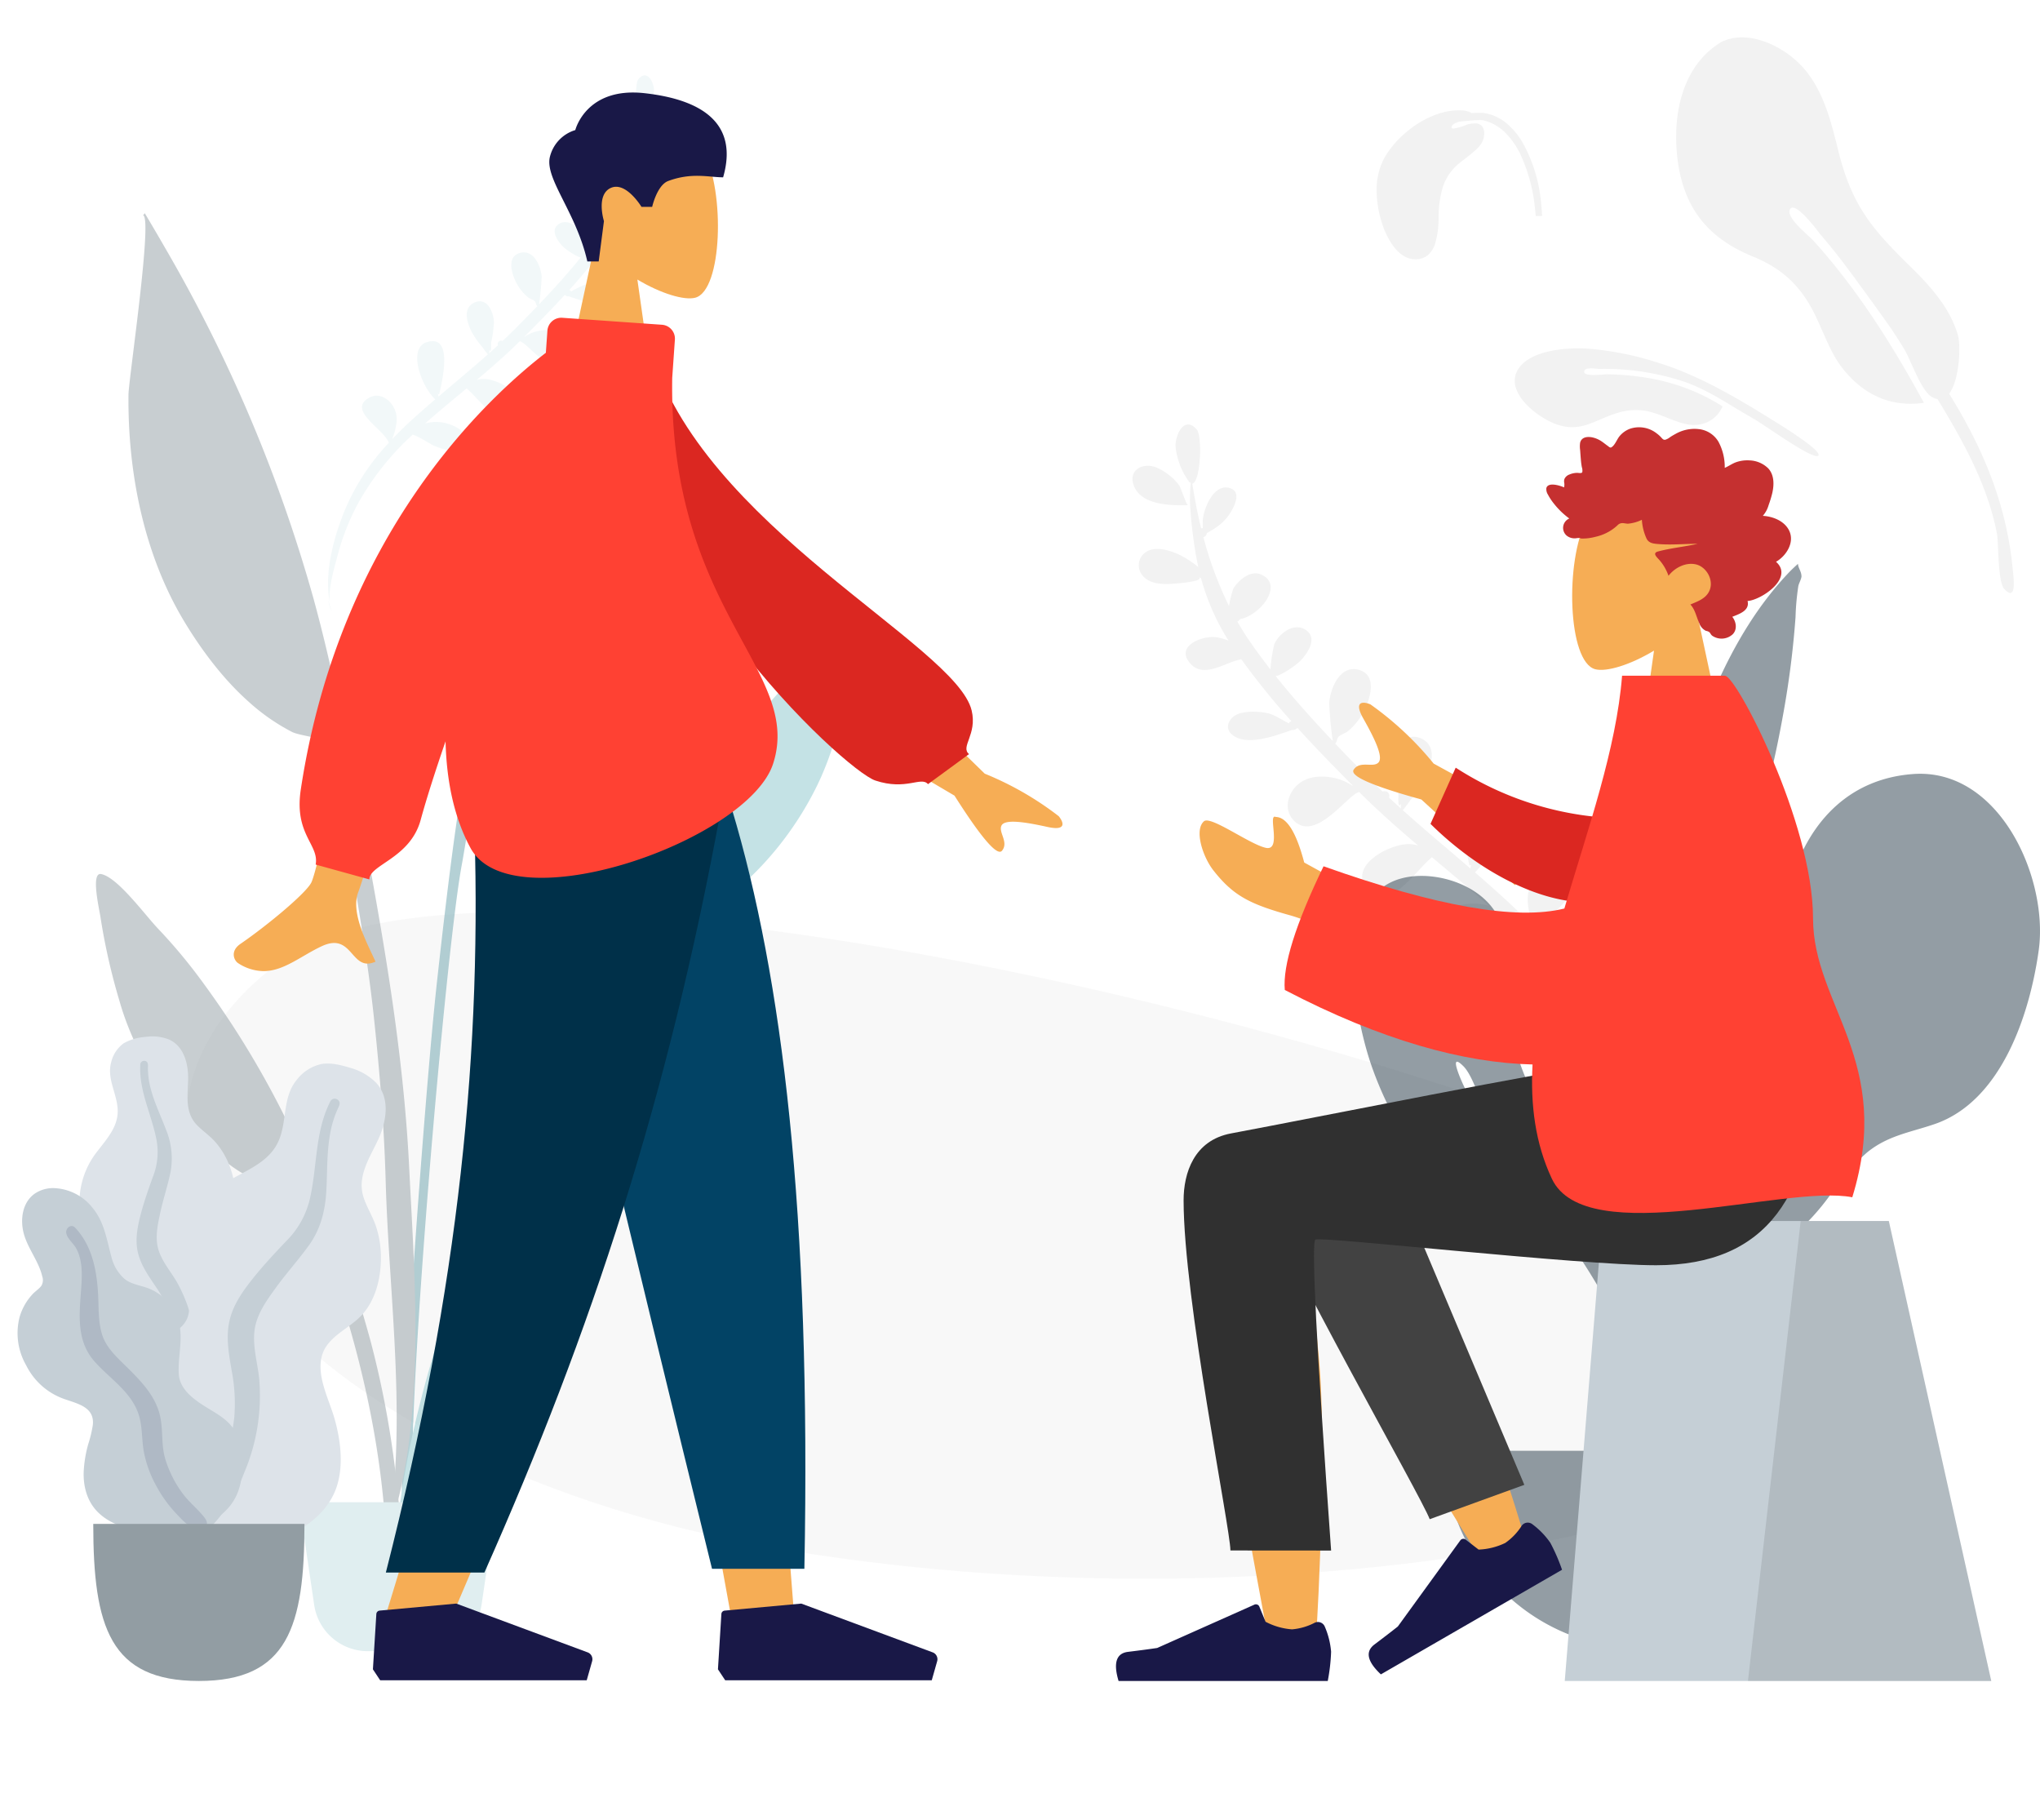<svg xmlns="http://www.w3.org/2000/svg" xmlns:xlink="http://www.w3.org/1999/xlink" width="585.334" height="522.127" viewBox="0 0 585.334 522.127"><defs><filter id="a"><feOffset dy="42" input="SourceAlpha"/><feGaussianBlur stdDeviation="34" result="b"/><feFlood flood-opacity="0.161" result="c"/><feComposite operator="out" in="SourceGraphic" in2="b"/><feComposite operator="in" in="c"/><feComposite operator="in" in2="SourceGraphic"/></filter></defs><g transform="translate(-1116 -424.873)"><g transform="translate(1143.534 424.873)"><g transform="translate(25.637 261.599)" opacity="0.505"><path d="M489.559,119.481c7.139,53.4-166,88.236-315.025,63.927S-42.857,64.169,28.255,13.587,482.419,66.078,489.559,119.481Z" transform="translate(0 0)" fill="#f2f2f2"/></g><path d="M149.938,201.989a36.34,36.34,0,0,1-.777,4.662A13.923,13.923,0,0,0,149.938,201.989Zm-8.415-36.523a89.576,89.576,0,0,0-18.394-25.216c1.484-5.394,15.919-13.817,6.792-18.277-4.846-2.358-9.443,2.216-10.233,6.846-.542,3.182.743,7.077,2.046,10.069q-3.5-3.362-7.232-6.484c-3.431-2.876-6.935-5.661-10.47-8.406,5.3-5.526,9.787-20.767,2.188-22.822-11.221-3.025-4.839,17.107-3.869,20.893a.6.6,0,0,0,.5-.222c-.043.354-.1.732-.164,1.115-6.763-5.225-13.616-10.336-20.266-15.7a29.133,29.133,0,0,0,2.045-3.014,32.692,32.692,0,0,0,3.959-6.458c1.594-3.678,3.014-9.486-1.821-11.346-5.258-2.028-7.36,4.566-7.194,8.427.115,2.669.975,5.166,1.49,7.761.162.81-.1,4.51.926,2.87a7.881,7.881,0,0,0,.034,1.307q-1.79-1.453-3.559-2.936a1.381,1.381,0,0,0,.076-.449,1.335,1.335,0,0,0-1.975-1.156q-2.336-2-4.62-4.063c-3.22-2.924-6.488-5.934-9.739-9.013.638-.609.331-1.391.924-2.033s1.8-1.042,2.508-1.646a17.768,17.768,0,0,0,4.194-5.767c1.651-3.464,3.642-10.654-1.781-11.98-5.59-1.369-8.027,5.58-8.157,9.851A108.659,108.659,0,0,0,61.329,88.5c-6.016-5.723-11.95-11.677-17.363-17.766,1.54-.1,5.741-3.479,6.579-4.387,2.044-2.213,5.224-7.033,1.319-9.291-3.471-2-7.445,1.37-8.72,4.51a43.136,43.136,0,0,0-.75,7.372c-2.244-2.586-4.392-5.191-6.4-7.813q-2.009-2.615-3.787-5.377a2.513,2.513,0,0,0,.7-.768c5.55-1.244,12.232-10.355,5.495-13.05-3.207-1.282-6.447,1.88-7.853,4.4a32.576,32.576,0,0,0-.976,5.059A104.981,104.981,0,0,1,21.2,32.038a1.224,1.224,0,0,0,.895-1.184c2.637-1.692,4.717-3.1,6.458-6.175,1.082-1.913,2.984-6.254-.534-7.1-4.579-1.1-7.05,5.934-7.241,9.345-.022.4.039,1.541.109,2.59a1.515,1.515,0,0,0-.47.033c-1.256-4.166-2.307-8.4-3.189-12.646,2.42-.921,2.167-13.867.433-15.621-3.878-3.928-6.15,2.159-5.789,5.294a20.792,20.792,0,0,0,4.441,9.873c.231.306.169.294.2-.151a.886.886,0,0,0,.238.485,56.272,56.272,0,0,0,.089,5.69,131.7,131.7,0,0,0,2.467,14.72q.4,1.765.883,3.5a28.727,28.727,0,0,0-5.88-3.353c-2.772-1.072-7.014-2.163-9.6.034a4.532,4.532,0,0,0-.162,6.784c2.3,2.314,6.258,2.017,9.2,1.626,1.333-.177,8.449-1.124,6.694-2.2a5.775,5.775,0,0,1,.711.294q.28.846.582,1.686c-.041.027-.075.055-.119.082.048-.024.08-.049.122-.073A65.675,65.675,0,0,0,29.963,61.32a15.443,15.443,0,0,0-3.75-.794C22.46,60.249,14.769,63.558,19.2,68.3c4.248,4.55,10.206-.882,14.707-1.824A212.525,212.525,0,0,0,49.178,83.451a1.21,1.21,0,0,0-.71.657c-2.095-.929-4.3-2.3-6.208-2.6-2.756-.435-8.362-.492-10.294,2.055-2.377,3.132.467,5.426,3.49,5.845,4.384.607,9.954-1.812,14.054-3.463a1.381,1.381,0,0,0,1.288-.506l.27-.1C56.516,90.728,62.151,95.923,67.747,101h-.173a14.448,14.448,0,0,0-4.593-1.811c-3.777-.714-8.164-.488-11.05,2.369s-3.7,7.6-.418,10.453c6.559,5.712,15.035-8.539,18.153-9.28,5.684,5.1,11.66,9.836,17.72,14.463a10.335,10.335,0,0,0-2.055-.308c-5.717-.246-18.7,7.428-11.363,13.924,6.4,5.661,12.836-6.218,17.528-10.5,5.708,4.309,11.444,8.585,17.034,13.048a15.564,15.564,0,0,0-8.85.52c-3.181,1.147-8.268,3.861-6,8.118,2.311,4.329,8.468,1.982,11.656.4,1.739-.861,5.17-3.642,8.245-4.9a107.432,107.432,0,0,1,22.933,26.229,93.984,93.984,0,0,1,9.084,20.226c1.43,4.508,4.176,12.06,4.019,18.033C151.233,189.965,146.438,175.879,141.523,165.466ZM16.315,23.124c-.476,0-2.263-4.829-2.825-5.543a16.1,16.1,0,0,0-6.37-4.619c-3.913-1.691-8.882.768-6.5,5.656,1.9,3.9,7.055,4.688,11.519,4.688C13.664,23.306,15.108,23.215,16.315,23.124Z" transform="translate(298.261 120.984) rotate(3)" fill="#f2f2f2"/><path d="M0,145.7A16.982,16.982,0,0,0,.777,148.8,6.563,6.563,0,0,1,0,145.7Zm6.217-26.053a64.812,64.812,0,0,1,13.431-18.234c-1.084-3.9-11.623-9.99-4.959-13.215,3.539-1.7,6.895,1.6,7.472,4.951.4,2.3-.542,5.117-1.493,7.281q2.555-2.431,5.28-4.689c2.505-2.08,5.064-4.093,7.644-6.079-3.868-4-7.146-15.016-1.6-16.5,8.192-2.188,3.533,12.37,2.825,15.107a.441.441,0,0,1-.368-.16c.031.255.07.529.119.805,4.938-3.778,9.943-7.474,14.8-11.353a21.084,21.084,0,0,1-1.493-2.18,23.564,23.564,0,0,1-2.89-4.669c-1.164-2.66-2.2-6.859,1.33-8.2,3.839-1.467,5.374,3.3,5.252,6.093a36.716,36.716,0,0,1-1.088,5.612c-.117.585.074,3.261-.676,2.075a5.69,5.69,0,0,1-.025.945q1.308-1.05,2.6-2.123a1,1,0,0,1-.055-.324.975.975,0,0,1,1.442-.836q1.705-1.444,3.374-2.937c2.351-2.114,4.737-4.291,7.111-6.517-.466-.44-.242-1.005-.675-1.47s-1.317-.753-1.831-1.189a12.852,12.852,0,0,1-3.062-4.17c-1.206-2.505-2.66-7.7,1.3-8.663,4.081-.989,5.861,4.034,5.956,7.123A77.782,77.782,0,0,1,64.771,64c4.393-4.138,8.726-8.443,12.678-12.846-1.124-.069-4.192-2.516-4.8-3.172-1.492-1.6-3.815-5.086-.963-6.719,2.535-1.447,5.436.99,6.367,3.262a30.811,30.811,0,0,1,.547,5.331c1.638-1.87,3.206-3.754,4.673-5.65q1.466-1.89,2.765-3.888a1.819,1.819,0,0,1-.513-.556c-4.053-.9-8.931-7.488-4.012-9.436,2.342-.926,4.708,1.36,5.734,3.184a23.326,23.326,0,0,1,.712,3.658,75.467,75.467,0,0,0,6.117-14,.886.886,0,0,1-.654-.856A12.143,12.143,0,0,1,88.7,17.844c-.79-1.383-2.179-4.522.39-5.133,3.343-.8,5.147,4.291,5.287,6.757.016.287-.029,1.115-.08,1.872a1.129,1.129,0,0,1,.343.024c.917-3.013,1.684-6.073,2.328-9.145C95.206,11.554,95.39,2.193,96.656.925c2.832-2.841,4.491,1.561,4.228,3.828a14.973,14.973,0,0,1-3.244,7.139c-.169.221-.123.213-.147-.109a.634.634,0,0,1-.174.35,40.186,40.186,0,0,1-.066,4.115,94.38,94.38,0,0,1-1.8,10.643q-.292,1.277-.645,2.529A21.056,21.056,0,0,1,99.1,27c2.024-.775,5.122-1.564,7.007.024a3.256,3.256,0,0,1,.117,4.906c-1.678,1.672-4.569,1.459-6.72,1.175-.973-.128-6.17-.812-4.888-1.594a4.291,4.291,0,0,0-.52.213q-.2.611-.425,1.219c.03.02.055.04.087.059-.034-.017-.059-.036-.089-.053a47.333,47.333,0,0,1-6,11.394,11.381,11.381,0,0,1,2.739-.575c2.741-.2,8.357,2.193,5.122,5.624-3.1,3.29-7.453-.638-10.739-1.319A154.259,154.259,0,0,1,73.644,60.341a.882.882,0,0,1,.518.475,21.967,21.967,0,0,1,4.534-1.88c2.012-.314,6.105-.356,7.516,1.486,1.735,2.265-.341,3.924-2.549,4.227-3.2.438-7.267-1.31-10.262-2.5a1.011,1.011,0,0,1-.94-.366l-.2-.075c-3.978,3.9-8.092,7.658-12.179,11.329h.127a10.618,10.618,0,0,1,3.353-1.31c2.758-.516,5.962-.352,8.068,1.713s2.7,5.495.306,7.558c-4.789,4.131-10.978-6.175-13.255-6.709-4.15,3.69-8.513,7.112-12.938,10.458a7.561,7.561,0,0,1,1.5-.222c4.174-.178,13.657,5.37,8.3,10.068-4.671,4.093-9.373-4.5-12.8-7.592-4.168,3.116-8.355,6.208-12.438,9.434a11.472,11.472,0,0,1,6.462.376c2.323.83,6.038,2.792,4.378,5.87-1.687,3.13-6.182,1.432-8.511.29-1.269-.623-3.774-2.634-6.019-3.542A77.9,77.9,0,0,0,9.873,118.389,67.647,67.647,0,0,0,3.24,133.014C2.2,136.274.191,141.734.306,146.053-.872,137.36,2.628,127.174,6.217,119.644ZM97.306,16.36c.34,0,1.616-3.45,2.017-3.96a11.5,11.5,0,0,1,4.55-3.3c2.795-1.208,6.344.549,4.642,4.041-1.36,2.788-5.042,3.348-8.23,3.348C99.2,16.489,98.167,16.424,97.306,16.36Z" transform="translate(59.106 26.784) rotate(-3)" fill="#c1dee2" opacity="0.2"/><g transform="translate(358.041 161.682)" opacity="0.7"><path d="M21.05.031c10.606.561,23,8.09,22.924,19.674-.058,8.417-1.184,16.7-.794,25.149a67.723,67.723,0,0,0,4.063,19.724C49.437,70.7,54.737,76.265,55.6,82.645A26.833,26.833,0,0,1,53.28,95.967c-2.114,4.544-1.214,4.262,1.594,8.557,5.5,8.416,10.357,16.963,13.407,26.645,4.393,13.945,6.554,29.932,2.869,44.3-.469,1.825-1.492,8.443-4.093,8.64-2.905.22-1.173-3.444-.891-4.657,1.794-7.74,3.376-14.5,3.043-22.59-1.285-31.2-21.2-53.764-32.813-81.352-.648-1.428-1.977-4.805-2.913-7.04-1.478-3.528-2.649-10.068-4.864-12.8-4.172-5.15-.871,4.668-.15,6.552.911,2.383,1.922,4.92,2.89,7.025C35.778,79,40.735,89.662,45.3,99.718,20.671,102.67,6.77,71.971,2.313,52.281-1.359,36.058-3.873-1.233,21.05.031" transform="matrix(0.995, -0.105, 0.105, 0.995, 0, 91.808)" fill="rgba(26,49,61,0.67)"/><path d="M79.091.094C61.36,1.5,49.977,13.2,44.679,29.565c-2.856,8.819-3.183,17.878-4.77,26.941C37.521,70.14,32.385,80.473,22.346,90.187a33.9,33.9,0,0,0-7.029,9.4,40.047,40.047,0,0,0-8.116,11.6c-2.641,5.83-3.389,12.825-.339,18.637.82,1.562,2.866,4.7,4.986,6.124-7.938,16.9-12.3,35.419-11.81,53.91.3,11.162.842,22.329,1.478,33.477.171,2.993,1.146,7.936,2.61,2.916,1.34-4.592-.34-11.8-.5-16.6-.757-23.369-1.4-44.617,8.216-66.451q1.513-3.433,3.192-6.81a2.263,2.263,0,0,0,.188-.128c.042.033.081.068.123.1.071-.127.169-.278.282-.447a6.023,6.023,0,0,0,.864-1.211c.853-1.182,1.819-2.572,1.824-3.332,0-.006,0-.015,0-.021A314.607,314.607,0,0,1,38.06,103.441c-.052.065,7.557-10.3,6.381-4.566-.567,2.761-6.164,8.019-8.425,10.944a272.663,272.663,0,0,0-15.753,22.724c-.657.377-1.584,2.23-2.255,3.61-.37.7-.716,1.4-1.056,2.018,17.291,5.713,30.741-5.795,39.913-19.179.011-.016.021-.032.031-.048a58.16,58.16,0,0,1,9.222-10.294c5.959-4.878,12.341-5.739,19.367-8.14,19.161-6.547,27.307-31.379,29.895-49.8C118.3,29.92,104.02-1.956,79.091.094" transform="translate(84.003 60.297)" fill="rgba(26,49,61,0.67)"/><path d="M76.2,1.773C55.546,18,43.184,42.785,32.853,66.272,21.315,92.5,12.331,119.525,8.145,147.9c-2.75,18.64-5.9,37.343-7.426,56.132a200.263,200.263,0,0,0-.687,20.091c.011.55.3,15.5,3.028,12.408,1.549-1.758-.274-15.5-.243-17.746a287.514,287.514,0,0,1,3.4-37.67c3.018-20.562,5.288-41.122,10.256-61.332a70.062,70.062,0,0,1,2.587-9.091c1.219-3.075.041-1.824,2.733-2.731,2.616-.882,5.611-.283,8.362-1.464,10.914-4.685,18.26-19.626,23.709-29.342C60.1,66.042,64.645,53.9,68.606,41.844A261.08,261.08,0,0,0,75.906,15a71.86,71.86,0,0,1,2.026-8.676c.262-.748,1.224-2,1.291-2.686.143-1.45-.608-2.421-.509-3.643Q77.44.859,76.2,1.773" transform="translate(52.363 11.028) rotate(-8)" fill="rgba(26,49,61,0.67)"/><path d="M0,0A56.712,56.712,0,0,0,56.712,56.712,56.712,56.712,0,0,0,113.424,0" transform="translate(28.845 254.516)" fill="rgba(26,49,61,0.67)"/><path d="M59.657,71a8.74,8.74,0,0,1-5.967-2.1,11.978,11.978,0,0,1-3.215-5.17c-1.464-4.219-1.6-9.4-1.694-12.835a51.965,51.965,0,0,0-1.835-13.841A24.916,24.916,0,0,0,44.167,31a24.481,24.481,0,0,0-4.716-5.413c-.963-.832-1.989-1.625-2.982-2.391-.886-.684-1.8-1.39-2.668-2.122l-.415-.349c-2.785-2.341-5.666-4.762-6.019-8.591-.2-2.128.146-3.692,1.019-4.649a4.408,4.408,0,0,1,3.449-1.226,14.184,14.184,0,0,1,2.931.359c.154.033.568.19,1.141.407,1.635.62,4.369,1.657,5.829,1.657.448,0,.743-.1.876-.3a.872.872,0,0,0-.038-.816c-.337-.808-1.493-1.523-3.436-2.123-3.91-.426-7.6-.808-9.8-.808a7.276,7.276,0,0,0-1.422.1,21.552,21.552,0,0,0-10.491,5.848,37.266,37.266,0,0,0-7.239,10.444c-4.417,9.084-6.1,19.192-6.717,24.409-.166,1.413-.316,2.944-.459,4.681H0A101.581,101.581,0,0,1,1.116,38.837c.854-5.053,3.023-14.8,7.954-23.272A34.535,34.535,0,0,1,16.842,6.1a21.606,21.606,0,0,1,10.786-4.84A15.962,15.962,0,0,1,29.367,1.2c1.132,0,2.495.043,3.838.122A10.011,10.011,0,0,1,37.462.066C38.057.022,38.668,0,39.277,0A30.886,30.886,0,0,1,49.541,1.881a44.205,44.205,0,0,1,9.8,4.988,51.164,51.164,0,0,1,8.473,7.112,42.984,42.984,0,0,1,6.271,8.254A31.858,31.858,0,0,1,78,38.115a51.429,51.429,0,0,1-2.738,16.327A37.388,37.388,0,0,1,69.773,65.23c-2.946,3.786-6.3,5.727-9.975,5.769Z" transform="translate(87.425 204.445)" fill="rgba(26,49,61,0.67)"/></g><g transform="translate(0 61.164)" opacity="0.5"><path d="M50.67,18.214C53.935,13.559,59.993,1.736,64.588.073,67.548-1,66.685,10.084,66.722,12.2A177.137,177.137,0,0,1,65.085,36.6c-1.771,14.621-7.561,27.642-15.5,40.086-4.087,6.4-8.88,12.884-15.519,16.879-3.056,1.84-6.733,2.148-9.751,3.733-3.515,1.845-1.6.354-3.185,4.016-2.2,5.085-2.9,11.646-3.921,17.072C12.532,143.3,1.218,274.972,3.18,300.309c.174,2.246-2.957,2.783-3.114.041-.831-14.537,6.359-115.2,9.986-148.123s7.3-62,10.979-73.394C25.5,65.015,33.561,48.4,40.274,35.512A153.228,153.228,0,0,1,50.67,18.214Z" transform="translate(87.787 68.365)" fill="#69a1ac"/><path d="M78.01,1.77c8.5-6.237,17.691,5.534,10,11.772-4.25,3.448-8.693,2.221-11.194-.652-1.624,1.979-3.143,4.049-4.6,5.8-4.449,5.326-8.654,10.78-12.673,16.36C51.195,46.64,44.041,58.888,36.56,70.912c-7.382,11.867-14.705,23.8-21.4,35.964C9.5,117.185,1.941,129.313,0,140.615c2.944-23.97,14.117-47.009,27.422-68.14C40.619,51.518,55.764,28.63,76.2,12.091A7.237,7.237,0,0,1,78.01,1.77Z" transform="translate(84.68 246.271)" fill="#c1dee2"/><path d="M1.486.024c4.754.93,12.522,11.684,16.44,15.781A153.471,153.471,0,0,1,30.792,31.3,262.1,262.1,0,0,1,53.553,68.427a345.083,345.083,0,0,1,25.326,65.909,271.884,271.884,0,0,1,7.684,43.231c.274,2.737,3.144,23.841-.991,24.409-3.719.512-2.57-16.024-2.75-18.274-2.028-25.377-8.1-50.069-16.555-73.988-1.841-5.211-3.551-11.593-6.5-16.282-2.12-3.377-.015-2.2-3.741-3.478-3.2-1.1-6.844-.83-10.12-2.174C38.794,84.864,33.1,79.2,28.1,73.5,18.393,62.423,10.7,50.441,6.691,36.25a179.344,179.344,0,0,1-5.4-23.9C.995,10.257-1.576-.575,1.486.024Z" transform="translate(0 189.559)" fill="#929da3"/><path d="M10.924,10.656a430.8,430.8,0,0,1,42.124,99.72c5.757,20.935,9.783,42.416,13.783,63.743,6.193,33.022,12.052,66.041,13.718,99.649,1.677,33.8,4.992,72.791-6.077,105.349,5.529-33.055.265-68.239-.667-101.5-.445-15.878-1.736-31.6-3.429-47.385-1.643-15.312-4.327-30.552-6.827-45.744q-1.826-11.1-3.8-22.17c-.389-2.2-.553-8.74-1.95-10.245s-8.582-2.132-10.835-3.244a58.171,58.171,0,0,1-12.58-8.778c-7.24-6.441-13.538-14.857-18.509-23.153C4.374,97.7-.224,74.278.008,52.046.053,47.73,6.995,1.251,4.207.611Q4.458.316,4.683,0,7.849,5.3,10.924,10.656Z" transform="translate(9.323)" fill="#929da3"/><path d="M128.066,3.02c.276-.4,2.075-3.17,1.169-2.993,1.844-.361-2.536,3.057,2.058.96-2.181,2.06-.922,4.736-.893,7.509a67.241,67.241,0,0,1-1.553,13.371,91.689,91.689,0,0,1-6.232,20.209C116.3,56.188,105.579,69.775,92.851,78.6c-6.283,4.356-12.441,5.84-19.607,7.845-4.526,1.267-4.885,3.609-7.288,8-5,9.148-9.915,18.264-14.327,27.721-5.268,11.293-10.381,22.6-15.2,34.09C20.175,194.964,6.949,235.067,0,276.569c-.17-24.457,5.488-49.646,12.625-72.958,5.2-16.985,11.966-33.357,19.185-49.564,1.749-3.926,4.4-8.977,5.143-13.312.52-3.037-1.07-5.958-1.8-9.157-2.838-12.459-2.635-26.417-.143-38.943,2.748-13.812,10.7-20.223,24.141-22.179,4.917-.716,11.167-.453,15.675-2.55,4.912-2.283,6.938-9.787,9.732-14.6a198.622,198.622,0,0,1,26.652-36.253,86.456,86.456,0,0,1,9.115-8.386C122.369,7.033,126.676,5.027,128.066,3.02Z" transform="translate(85.457 119.639)" fill="#89c5cc"/><path d="M.833,4.451A3.884,3.884,0,0,1,4.676,0H52.389a3.884,3.884,0,0,1,3.843,4.451L52.544,29.458A15.538,15.538,0,0,1,37.173,42.728H19.892A15.538,15.538,0,0,1,4.521,29.458Z" transform="translate(58.09 369.795)" fill="#c1dee2"/></g><g transform="translate(7.769 406.099)"><path d="M0,0C0,16.538,1.305,29.944,18.822,29.944S37.644,16.538,37.644,0" transform="translate(11.978 37.644)" fill="#f2f2f2"/><path d="M36.011,27.326a34.623,34.623,0,0,0-1.72,3.392,46.413,46.413,0,0,1,.47-7.169c.611-4.14,1.544-8.259,2.421-12.371.63-2.955.59-8.263,2.982-10.618.656-.509.814.49.814.923.008.092,0-1.769-.638-1.445-3.784,1.954-5.01,8.1-6.221,11.176a59.209,59.209,0,0,0-3.891,13.754,30.808,30.808,0,0,0-.261,3.538c-.129-.315-.249-.632-.383-.946a63.875,63.875,0,0,0-8.807-14.729C19.871,11.7,8.495.5,7.6,2.217a1.181,1.181,0,0,0,.552.619c.016.019.017.008.007-.019.668,1.079,2.568,2.746,3.16,3.692a71.437,71.437,0,0,1,3.823,7.383c2.485,5.236,4.79,10.524,7.025,15.823.52,1.234,1.063,2.462,1.616,3.685C18.083,25.174,10.474,17.706,0,13.43c3.577,1.82,5.923,5.244,8.339,7.866,2.914,3.162,5.983,6.24,8.9,9.4,3.443,3.726,7.5,7.651,10.807,11.774,3.208,6.735,6.326,13.478,8.25,20.558-.789-2.446-.062-5.827-.2-8.394a56.711,56.711,0,0,0-.673-6.093,12.511,12.511,0,0,1,.911,2.675c-.144-1.425-.31-2.84-.489-4.248.458-1.318.908-2.549,1.212-3.562A91.513,91.513,0,0,1,43,28.117a136.466,136.466,0,0,1,7.938-13.563c1.362-2.056,2.744-4.1,4.116-6.155.9-1.343,1.754-3.493,3-4.78C49.974,11.011,41.14,18.457,36.011,27.326" transform="translate(0 0)" fill="#f2f2f2"/></g><g transform="translate(367.464)"><path d="M61.731,100.927c.185-8.069-3.121-15.5-6.78-22.523C47.828,64.741,44.265,56.567,45.416,40.34c.677-9.543,1.487-19.626-3.384-28.292C38.486,5.737,31.046-1.014,23.191.127,10.755,2.96,3.813,14.809,1.151,26.574c-3.3,14.582.479,25.461,11.49,34.8,6.2,5.263,9.7,10.685,11.4,18.7,1.354,6.41.97,13.761,3.285,19.925,3.463,9.215,9.714,14.843,19.117,16.555-3.393-18.266-8.16-37.14-15.8-54.074-.686-1.676-5.617-8.839-3.565-10.648,2.26-1.992,5.99,9.461,5.96,9.389,2.167,5.089,3.995,10.343,5.752,15.619l-.03,0q2.721,8.126,5.27,16.4c.656,2.311,1.269,4.636,1.815,6.991.8,3.456.895,12.559,3.164,15.262a4.893,4.893,0,0,0,1.478,1.232c.909,3.811,1.757,7.631,2.5,11.459,1.941,10,3.064,20.251,1.805,30.416-.367,2.967-4.142,13.285-2.892,15.92,2.286,4.818,3.572-2.612,4.06-4.822,4.034-18.3,2.576-35.49-1.826-53.411,4.047-2.787,7.526-12.1,7.6-15.367" transform="matrix(0.951, -0.309, 0.309, 0.951, 76.847, 19.078)" fill="#f2f2f2"/><path d="M9.155.086c5.905.864,11.48,8.328,14.23,13.3a88.265,88.265,0,0,1,7.566,19.949C33.9,44.483,34.3,56.85,34.332,68.263c0,1.375.291,18.174-1.673,17.9-1.946-.273-.714-17.71-.879-21.321-.353-7.706.175-15.305-1.633-22.913a72.628,72.628,0,0,0-9.637-22.106c-.557-.873-1.734-4.12-3.072-3.37-1.308.733,2.316,5.058,2.831,5.9a74.489,74.489,0,0,1,5.5,10.924,57.562,57.562,0,0,1,4.3,22.1c-4.494.69-8.41-1.942-9.918-6.327-1.3-3.79-1.43-8.2-2.909-11.783a17.482,17.482,0,0,0-4.622-6.337C7.389,26.257,1.93,25.087.371,17.329-.851,11.247.666-1.15,9.155.086" transform="matrix(0.53, -0.848, 0.848, 0.53, 36.352, 112.722)" fill="#f2f2f2"/><path d="M11.162,42.728a5.355,5.355,0,0,0,3.631-1.262,7.2,7.2,0,0,0,1.956-3.111,26.538,26.538,0,0,0,1.031-7.724A30.936,30.936,0,0,1,18.9,22.3a14.618,14.618,0,0,1,4.56-6.9c.587-.5,1.214-.98,1.819-1.443.537-.41,1.093-.834,1.619-1.274l.239-.2.015-.013C28.844,11.06,30.6,9.6,30.81,7.3A3.571,3.571,0,0,0,30.2,4.51a2.691,2.691,0,0,0-2.106-.746,8.725,8.725,0,0,0-1.783.216c-.094.02-.347.115-.7.246a13.737,13.737,0,0,1-3.545,1c-.274,0-.454-.061-.534-.182a.522.522,0,0,1,.025-.489c.205-.487.909-.917,2.091-1.277,2.378-.256,4.624-.486,5.962-.486a4.471,4.471,0,0,1,.867.061,13.155,13.155,0,0,1,6.384,3.52,22.426,22.426,0,0,1,4.4,6.285,47.609,47.609,0,0,1,4.087,14.689c.105.886.2,1.853.291,2.955h1.827a60.042,60.042,0,0,0-.686-6.926,43.246,43.246,0,0,0-4.84-14.005,20.836,20.836,0,0,0-4.729-5.693A13.218,13.218,0,0,0,30.652.761,9.848,9.848,0,0,0,29.6.723c-.69,0-1.52.026-2.338.074A6.127,6.127,0,0,0,24.668.04C24.305.013,23.933,0,23.563,0a18.98,18.98,0,0,0-6.246,1.132,27.013,27.013,0,0,0-5.966,3A31.056,31.056,0,0,0,6.2,8.414,25.9,25.9,0,0,0,2.38,13.38,19.005,19.005,0,0,0,0,22.938a30.646,30.646,0,0,0,1.666,9.826,22.408,22.408,0,0,0,3.34,6.493C6.8,41.534,8.84,42.7,11.075,42.728Z" transform="translate(0 31.643)" fill="#f2f2f2"/></g></g><g transform="matrix(1, 0, 0, 1, 1116, 424.87)" filter="url(#a)"><ellipse cx="292.5" cy="40" rx="292.5" ry="40" transform="translate(0 442.13)" fill="#fff"/></g><g transform="translate(1436.209 547.421)"><g transform="translate(251.141 359.685) rotate(180)"><g transform="translate(57.464 264.975)"><g transform="translate(18.091 0)"><path d="M8.792,40.981C3.889,46.736.57,53.79,1.125,61.694c1.6,22.773,33.3,17.764,39.466,6.27s5.434-40.65-2.536-42.7c-3.178-.819-9.949,1.188-16.84,5.341L25.54,0H0Z" fill="#f6ad55" fill-rule="evenodd"/></g><path d="M62.154,25.435a7.982,7.982,0,0,0,1.664-3.092,31.243,31.243,0,0,0,1.065-3.512c.536-2.393.541-5.146-1.166-7a8.032,8.032,0,0,0-5.32-2.3A9.774,9.774,0,0,0,54.625,10c-1.2.395-2.237,1.182-3.4,1.671a15.223,15.223,0,0,0-1.795-7.481A7.458,7.458,0,0,0,43.874.568,11.011,11.011,0,0,0,37.109,1.93c-.526.285-1.047.583-1.546.92a4.333,4.333,0,0,1-1.342.738c-.546.128-.817-.187-1.172-.586a8.911,8.911,0,0,0-1.381-1.243A8.138,8.138,0,0,0,24.054.45a7.077,7.077,0,0,0-3.1,2.244c-.708.929-1.213,2.4-2.191,3.05-.415.275-.708-.089-1.085-.358-.567-.4-1.108-.85-1.683-1.244A7.707,7.707,0,0,0,13.376,2.96c-1.369-.317-3.261-.242-3.652,1.55a7.4,7.4,0,0,0,.013,2.072c.065.932.133,1.863.214,2.794a20.19,20.19,0,0,0,.272,2.082,3.047,3.047,0,0,1,.135,1.429c-.2.463-1.113.2-1.5.216a5.939,5.939,0,0,0-2.26.5,2.432,2.432,0,0,0-1.368,1.265,2.273,2.273,0,0,0-.038,1.19,3.551,3.551,0,0,1-.072,1.221c-1.036-.51-4.628-1.644-5.08.213A2.906,2.906,0,0,0,.49,19.328a15.944,15.944,0,0,0,1.674,2.549A22.787,22.787,0,0,0,6.623,26.2,2.922,2.922,0,0,0,5.861,31.1a3.62,3.62,0,0,0,2.659.771,5.875,5.875,0,0,1,1.1-.087,2.63,2.63,0,0,0,.5.168,14.822,14.822,0,0,0,4.078-.518,13.446,13.446,0,0,0,6.219-3.252,1.918,1.918,0,0,1,1.439-.661c.535.005,1.06.152,1.594.166a11.484,11.484,0,0,0,4-1.115,15.1,15.1,0,0,0,1.311,5.323c.592,1.3,1.827,1.49,3.041,1.6,3.883.365,7.779-.042,11.666-.037-3.763.851-7.652,1.2-11.382,2.2-1.686.452-.4,1.589.322,2.376a13.693,13.693,0,0,1,2.682,4.6c1.841-2.4,5.095-3.981,7.978-3.244,3.185.814,5.428,5.122,3.391,8.219-1.182,1.8-3.318,2.492-5.095,3.264,1.386,1.441,1.721,3.57,2.556,5.363a3.838,3.838,0,0,0,1.909,2.192,2.232,2.232,0,0,1,1.008.4c.333.344.412.728.837,1.023a4.719,4.719,0,0,0,5.847-.45c1.359-1.391,1.005-3.593-.13-5,1.807-.753,5.1-1.722,4.38-4.536,3.915-.26,13.42-6.609,8.166-11.249,2.884-1.63,5.533-5.613,3.681-9.124-1.427-2.7-4.744-3.912-7.465-4.055" transform="translate(70.235 94.71) rotate(180)" fill="#c53030" fill-rule="evenodd"/></g><g transform="translate(0 0)"><g transform="translate(0)"><path d="M29.395,131.955h82.211L122.378,0H0Z" fill="#c5cfd6" fill-rule="evenodd"/><path d="M29.395,131.955H54.679L69.813,0H0Z" fill="rgba(0,0,0,0.1)" fill-rule="evenodd"/></g><path d="M72.231,150.126C81,155.39,95.7,148.627,95.692,141.1c-.03-22.522-20.584-128.67-21.658-135.38S61.466-2.763,60.8,5.7c-1.065,13.462-3.045,60.065-1.064,81.636.817,8.9,1.7,17.384,2.564,24.949Q46.118,83.067,12.255,28.623L0,34.223q14.435,47.561,23.673,67.154c10.546,22.365,20.434,41.518,24.6,48.264C54.816,160.253,66.21,156.551,72.231,150.126Z" transform="translate(133.101 4.436)" fill="#f6ad55" fill-rule="evenodd"/><path d="M0,0,5.446,108.022c3.925,18.679,37.146,10.01,37.133,0C42.548,85.3,28.9,6.792,28.887.022Z" transform="translate(133.976 56.267) rotate(-20)" fill="#424242" fill-rule="evenodd"/><g transform="matrix(0.866, -0.5, 0.5, 0.866, 122.327, 32.382)"><path d="M1.786,15.535A22.85,22.85,0,0,1,0,8.4,53.4,53.4,0,0,1,.959,0H60.98q2.339,7.735-2.7,8.351T49.9,9.465L22.007,21.9a1.064,1.064,0,0,1-1.405-.539l-.012-.028L18.8,16.985a19.137,19.137,0,0,0-7.584-2.177,17.175,17.175,0,0,0-6.547,1.915h0a2.128,2.128,0,0,1-2.822-1.048Q1.812,15.606,1.786,15.535Z" transform="translate(0 0)" fill="#191847" fill-rule="evenodd"/></g><g transform="translate(189.42)"><path d="M1.786,15.535A22.85,22.85,0,0,1,0,8.4,53.4,53.4,0,0,1,.959,0h60.02q2.339,7.735-2.7,8.351T49.9,9.465L22.007,21.9a1.064,1.064,0,0,1-1.405-.539l-.012-.028L18.8,16.985a19.137,19.137,0,0,0-7.584-2.177,17.175,17.175,0,0,0-6.547,1.915h0a2.128,2.128,0,0,1-2.822-1.048Q1.812,15.606,1.786,15.535Z" transform="translate(0)" fill="#191847" fill-rule="evenodd"/></g><path d="M181.726,100.465c0-28.271-13.425-94.217-13.434-100.442L139.4,0q6.342,88.265,4.5,89.215c-1.845.951-75.609-7.365-97.733-7.365-31.9,0-45.1,20.117-46.169,57.385H63.2c12.868-1.377,79.985-14.914,104.911-19.568C178.778,117.675,181.726,108.253,181.726,100.465Z" transform="translate(50.015 37.415)" fill="#303030" fill-rule="evenodd"/></g><g transform="translate(36.42 134.261)"><path d="M0,33.351l36.937,20.23A91.373,91.373,0,0,0,55.092,70.575c1.822.76,5.007,1.221,2.028-4.067S51.246,55.525,52.763,53.9s5.3.647,7.114-2.06q1.81-2.707-19.4-8.551L13.64,18.711ZM57.85,16.282l16.225,8.913q3.414,12.994,8.163,13.075c2.433,1.132-1.8-9.814,2.807-8.865s15.864,9.319,17.8,7.62c2.869-2.514.311-10.234-2.7-14.074-5.633-7.177-10.3-9.632-21.824-12.846Q69.282,7.584,58.773,0Z" transform="translate(86.637 75.335)" fill="#f6ad55" fill-rule="evenodd"/><path d="M5.858,25.923a90.761,90.761,0,0,1,50.277,6.772l4.617-17.054C46.241,5.181,26.987-2.252,11.636.623-.461,2.889-4.343,18.57,5.858,25.923Z" transform="translate(66.918 86.671) rotate(9)" fill="#db2721" fill-rule="evenodd"/><path d="M86.069,87.337q20.6-5.138,69.1,12.118Q167.2,74.57,166.288,63.973C138.553,49.485,114.783,43.026,95.2,42.6c.623-11.62-.792-22.677-5.543-32.78C79.887-10.951,22.689,8.284,3.457,4.5-8.586,43.611,14.7,59.506,14.719,84.533c.021,27.407,22.026,69.592,25.265,69.592H69.511C71.14,133.194,79.339,110.126,86.069,87.337Z" transform="translate(0 0)" fill="#ff4133" fill-rule="evenodd"/></g></g></g><g transform="translate(1121.005 722.209)"><g transform="translate(0 0)"><g transform="translate(17.868 0)"><path d="M19.846,1.134a13.141,13.141,0,0,1,6.67.7c4.4,1.868,5.652,7.067,5.591,11.293-.065,4.548-1.031,9.516,2.427,13.181C36.124,28,38.1,29.285,39.662,31a22.168,22.168,0,0,1,3.945,6.184c1.779,4.138,2.652,9,1.025,13.345C43.2,54.351,39.6,57.8,40.375,62.146c.812,4.533,5.383,8,8.24,11.376,3.234,3.821,6.212,8.705,6.7,13.716.469,4.8-1.621,9.66-4.83,13.29-6.41,7.255-16.045,10.81-25.761,10.789-4.125-.009-8.8-.2-12.355-2.412a6.811,6.811,0,0,1-2.335-2.523,8.222,8.222,0,0,0-2.258-2.26,13.4,13.4,0,0,1-4.3-5.743c-3.525-8.727-.708-19.522,4.227-27.272,1.169-1.836,2.127-3.6,1.559-5.791a22.337,22.337,0,0,0-3.338-6.308A50.744,50.744,0,0,1,2.2,53.118a13.366,13.366,0,0,1-1.152-6.906A23.491,23.491,0,0,1,6.11,33.89c2.66-3.5,5.783-6.85,5.79-11.437.008-4.861-3.242-9.186-1.858-14.128a9.418,9.418,0,0,1,3.58-5.373A14.593,14.593,0,0,1,19.846,1.134Z" transform="translate(-1 -1)" fill="#dde3e9" fill-rule="evenodd"/><path d="M23.077,10.914A1.12,1.12,0,0,1,24.5,10.04c.8.224.787.974.766,1.642a22.07,22.07,0,0,0,.726,6.041c1.026,4.142,2.922,7.959,4.424,11.938a21.731,21.731,0,0,1,1.325,12.287c-.83,3.967-2.134,7.83-2.983,11.8-.749,3.5-1.545,7.192-.405,10.683,1.1,3.361,3.523,6.1,5.269,9.135a43.069,43.069,0,0,1,5.434,20.439,38.222,38.222,0,0,1-.763,9.966c-.445,1.882-1.043,4.426-2.656,5.726A1.842,1.842,0,0,1,33,109.619c-.588-.832-.072-2.121.114-3.008a45.6,45.6,0,0,0,.777-11.665A42.122,42.122,0,0,0,32.066,83.79a37.758,37.758,0,0,0-4.752-9.283c-2.01-2.984-4.1-5.975-4.931-9.512-.844-3.592-.158-7.246.758-10.769.97-3.726,2.24-7.346,3.552-10.971A19.25,19.25,0,0,0,27.72,32.682C26.325,25.377,22.59,18.521,23.077,10.914Z" transform="translate(-5.686 -3.008)" fill="#c5cfd6" fill-rule="evenodd"/></g><g transform="translate(24.86 7.769)"><path d="M70.612,1.229a16.7,16.7,0,0,1,7.452,4.3c4.174,4.5,2.893,11.3.589,16.264-2.48,5.345-6.239,10.718-4.12,16.851.974,2.819,2.612,5.373,3.535,8.214a28.631,28.631,0,0,1,1.359,9.366c-.1,5.819-1.648,12.028-5.851,16.315-3.7,3.775-9.75,5.98-11.134,11.523C61,89.847,64.528,96.324,66.1,101.8c1.773,6.2,2.684,13.527.609,19.708-1.988,5.924-7.008,10.58-12.689,13.2-11.353,5.244-24.533,4.437-35.917-.643-4.833-2.157-10.212-4.807-13.216-9.28a8.753,8.753,0,0,1-1.405-4.2,10.56,10.56,0,0,0-1.454-3.847,17.277,17.277,0,0,1-2.008-9.029C.493,95.565,9.5,84.263,19.388,77.666c2.342-1.563,4.4-3.154,4.889-6.038.512-3.01-.108-6.2-.581-9.2a65.565,65.565,0,0,1-1.253-8.9,17.437,17.437,0,0,1,2.3-8.766A30.676,30.676,0,0,1,37.189,32.821c4.97-2.756,10.4-5.092,12.837-10.513,2.578-5.745,1.052-12.55,5.289-17.675A12.253,12.253,0,0,1,62.354.142C65.063-.324,68.022.443,70.612,1.229Z" transform="translate(0 0)" fill="#dde3e9" fill-rule="evenodd"/><path d="M72.127,13.63a1.428,1.428,0,0,1,2.125-.288c.821.686.41,1.566.035,2.346a28.917,28.917,0,0,0-2.315,7.535C71,28.666,71.22,34.18,70.893,39.679S69.24,50.4,66.007,54.925c-3.048,4.262-6.6,8.154-9.669,12.412-2.709,3.753-5.573,7.707-6.069,12.439-.477,4.555.925,9.068,1.377,13.58a56.428,56.428,0,0,1-4.35,27.053,49.931,49.931,0,0,1-6.112,11.4c-1.506,2-3.538,4.7-6.1,5.388-1.184.32-2.78-.1-3.047-1.48-.251-1.294,1.026-2.55,1.709-3.5a59.591,59.591,0,0,0,7.018-13.407,55.181,55.181,0,0,0,3.712-14.166,49.371,49.371,0,0,0-.7-13.484c-.788-4.587-1.665-9.225-.784-13.848.894-4.7,3.61-8.664,6.527-12.356,3.085-3.9,6.466-7.525,9.9-11.131a25.137,25.137,0,0,0,6.738-11.982C68.35,32.46,67.574,22.383,72.127,13.63Z" transform="translate(-7.14 -2.901)" fill="#c5cfd6" fill-rule="evenodd"/></g><g transform="translate(0 43.505)"><path d="M10.337,0A14.784,14.784,0,0,1,21.716,5.872c3.247,4.032,3.9,8.956,5.222,13.762a12.285,12.285,0,0,0,3.762,6.39c1.8,1.478,4.082,1.773,6.235,2.5a14.551,14.551,0,0,1,9.15,9.159c1.674,5.173-.1,10.39.206,15.632.28,4.815,5.027,7.818,8.847,10.126,3.766,2.276,7.159,4.406,8.293,8.84,1.2,4.7,1.606,9.951-.06,14.6C60.6,94.608,52.48,98.013,44.636,98.541c-7.118.479-16.069-.273-21.415-5.44-3.2-3.092-4.357-7.417-4.214-11.719a35.672,35.672,0,0,1,1.3-7.911,35.69,35.69,0,0,0,1.329-5.551c.5-5.038-4.159-6.005-8.123-7.388A19.329,19.329,0,0,1,2.5,50.828,18.48,18.48,0,0,1,.632,36.944a16.208,16.208,0,0,1,3.687-6.487c.757-.822,1.824-1.508,2.507-2.372a3.2,3.2,0,0,0,.279-2.8c-1.016-4.366-4.182-7.98-5.315-12.338C.768,9.016,1.372,4.121,4.968,1.583A9.392,9.392,0,0,1,10.337,0Z" transform="translate(0 0)" fill="#c5cfd6" fill-rule="evenodd"/><path d="M20.593,14.5c4.853,5.17,6.173,12.184,6.56,18.983.217,3.812-.009,7.833,1.111,11.531.958,3.165,3.205,5.584,5.521,7.871,4.662,4.6,9.861,9.282,11.224,15.944.8,3.909.26,7.947,1.366,11.814A32.493,32.493,0,0,0,51.3,90.575c1.733,2.39,3.991,4.22,5.886,6.447.578.681,1.406,1.681,1.167,2.641-.279,1.124-1.711,1.48-2.727,1.3-2.369-.412-4.363-2.674-5.912-4.319a37.176,37.176,0,0,1-5.754-7.892A33.174,33.174,0,0,1,40.23,78.5c-.62-3.75-.311-7.658-1.727-11.257-2.382-6.056-8.161-9.63-12.339-14.35-5.205-5.881-4.429-13.2-3.9-20.436.293-3.976.584-8.466-1.425-12.1-.767-1.386-2.477-2.678-2.806-4.253C17.734,14.666,19.383,13.208,20.593,14.5Z" transform="translate(-4.016 -3.124)" fill="#afb9c5" fill-rule="evenodd"/></g><path d="M28,181c0,29.566,4.825,45.059,30.3,45.059S88.6,210.566,88.6,181Z" transform="translate(-6.247 -41.162)" fill="#929da3" fill-rule="evenodd"/></g></g><g transform="translate(1183.069 451.415)"><g transform="translate(39.931 205.585)"><path d="M0,0,38.38,132.253l18.052,99.3H74.55L56.464,0Z" transform="translate(46.323 0)" fill="#f6ad55"/><path d="M26.166,0c2.678,68.7,1.622,106.178,1.022,112.42S23.187,160.468,0,233.646H18.845c30.707-70.2,41.426-112.007,44.948-121.226S77.717,65.728,92.9,0Z" transform="translate(2.909)" fill="#f6ad55"/><path d="M0,0Q14.975,68.263,51.8,217.93H78.3C80.257,115.517,71.931,48.113,57.511,0Z" transform="translate(45.499 0)" fill="#024365"/><path d="M25.229,0C27.852,68.7,21.055,136.392,0,219H28.275C59.038,149.845,81.087,82.492,96.156,0Z" transform="translate(3.712)" fill="#003049"/><g transform="translate(0 208)"><path d="M0,18.859.984,2.992a1.048,1.048,0,0,1,.95-.979L23.915,0l37.7,13.995A2.1,2.1,0,0,1,62.9,16.531L61.348,22H2.08Z" transform="translate(0 19.907)" fill="#191847"/></g><g transform="translate(99 208)"><path d="M0,18.859.984,2.992a1.048,1.048,0,0,1,.95-.979L23.915,0l37.7,13.995A2.1,2.1,0,0,1,62.9,16.531L61.348,22H2.08Z" transform="translate(0 19.907)" fill="#191847"/></g></g><g transform="translate(90.54)"><g transform="translate(4.325 7.431)"><path d="M0,76,8.656,35.907C3.829,30.276.561,23.375,1.107,15.643,2.681-6.637,33.889-1.736,39.959,9.509s5.35,39.769-2.5,41.779c-3.129.8-9.795-1.162-16.579-5.225L25.143,76Z" transform="translate(0.065 0.154)" fill="#f6ad55"/></g><path d="M10.915,48.516C7.759,34.475-1.232,24.9.142,18.628a10.682,10.682,0,0,1,7.32-7.805S10.537-1.619,27.3.239,54.293,9.058,49.875,24.376c-4.061,0-8.964-1.469-15.744,1.048-3.227,1.2-4.616,7.429-4.616,7.429H26.451s-4.46-7.394-8.8-5.434-1.971,9.521-1.971,9.521L14.175,48.516Z" transform="translate(0 -0.05)" fill="#191847"/></g><g transform="translate(0 64.552)"><path d="M1.285,109.536c-1.169-.721-2.45-3.436.644-5.558C9.639,98.692,20.748,89.44,22.249,86.4,25.32,80.166,40.66,0,40.66,0L63.6.086S37.391,85.006,35.775,89.011c-2.424,6.009,2.706,15.159,4.9,20.077-3.458,1.547-5.065-.428-6.823-2.4-1.875-2.106-3.924-4.211-8.574-2.047C19.326,107.406,14.4,111.8,8.539,111.8A13.609,13.609,0,0,1,1.285,109.536ZM206.8,61.458l-30.863-18.2L185.8,26.2l29.68,28.954a89.985,89.985,0,0,1,21.228,12.2c1.24,1.5,2.59,4.363-3.246,3.08s-12.032-2.37-13.13-.471,2.136,4.806.108,7.29a.767.767,0,0,1-.622.3Q217.022,77.557,206.8,61.458Z" transform="translate(0 75.699)" fill="#f6ad55"/><path d="M0,2.338,8.89,0C27.5,49.015,103.553,76.882,109.681,95.277c2.247,6.746-2.407,10.663.338,12.537l-10.98,9.614c-2.189-2.144-6.058,2.467-15.17.275S5.206,61.848,0,2.338Z" transform="matrix(0.996, 0.087, -0.087, 0.996, 110.774, 8.287)" fill="#db2721"/><path d="M4.606,156.934c1.045-5.78-6.221-8.594-4.272-21.506C11.346,62.438,53.605,23.229,70.655,10.108L71.1,3.781A4,4,0,0,1,75.367.07l28.6,2a4,4,0,0,1,3.712,4.269l-.768,10.972c-1.048,66.8,37.567,83.842,28.966,110.638-7.1,22.126-75.081,45.912-86.844,24.223-4.715-8.693-6.879-19.191-7.159-30.6-2.965,8.618-5.447,16.365-7.142,22.567-3.017,11.043-14.715,12.8-14.715,17.053Z" transform="translate(18.899 0)" fill="#ff4133"/></g></g></g></svg>